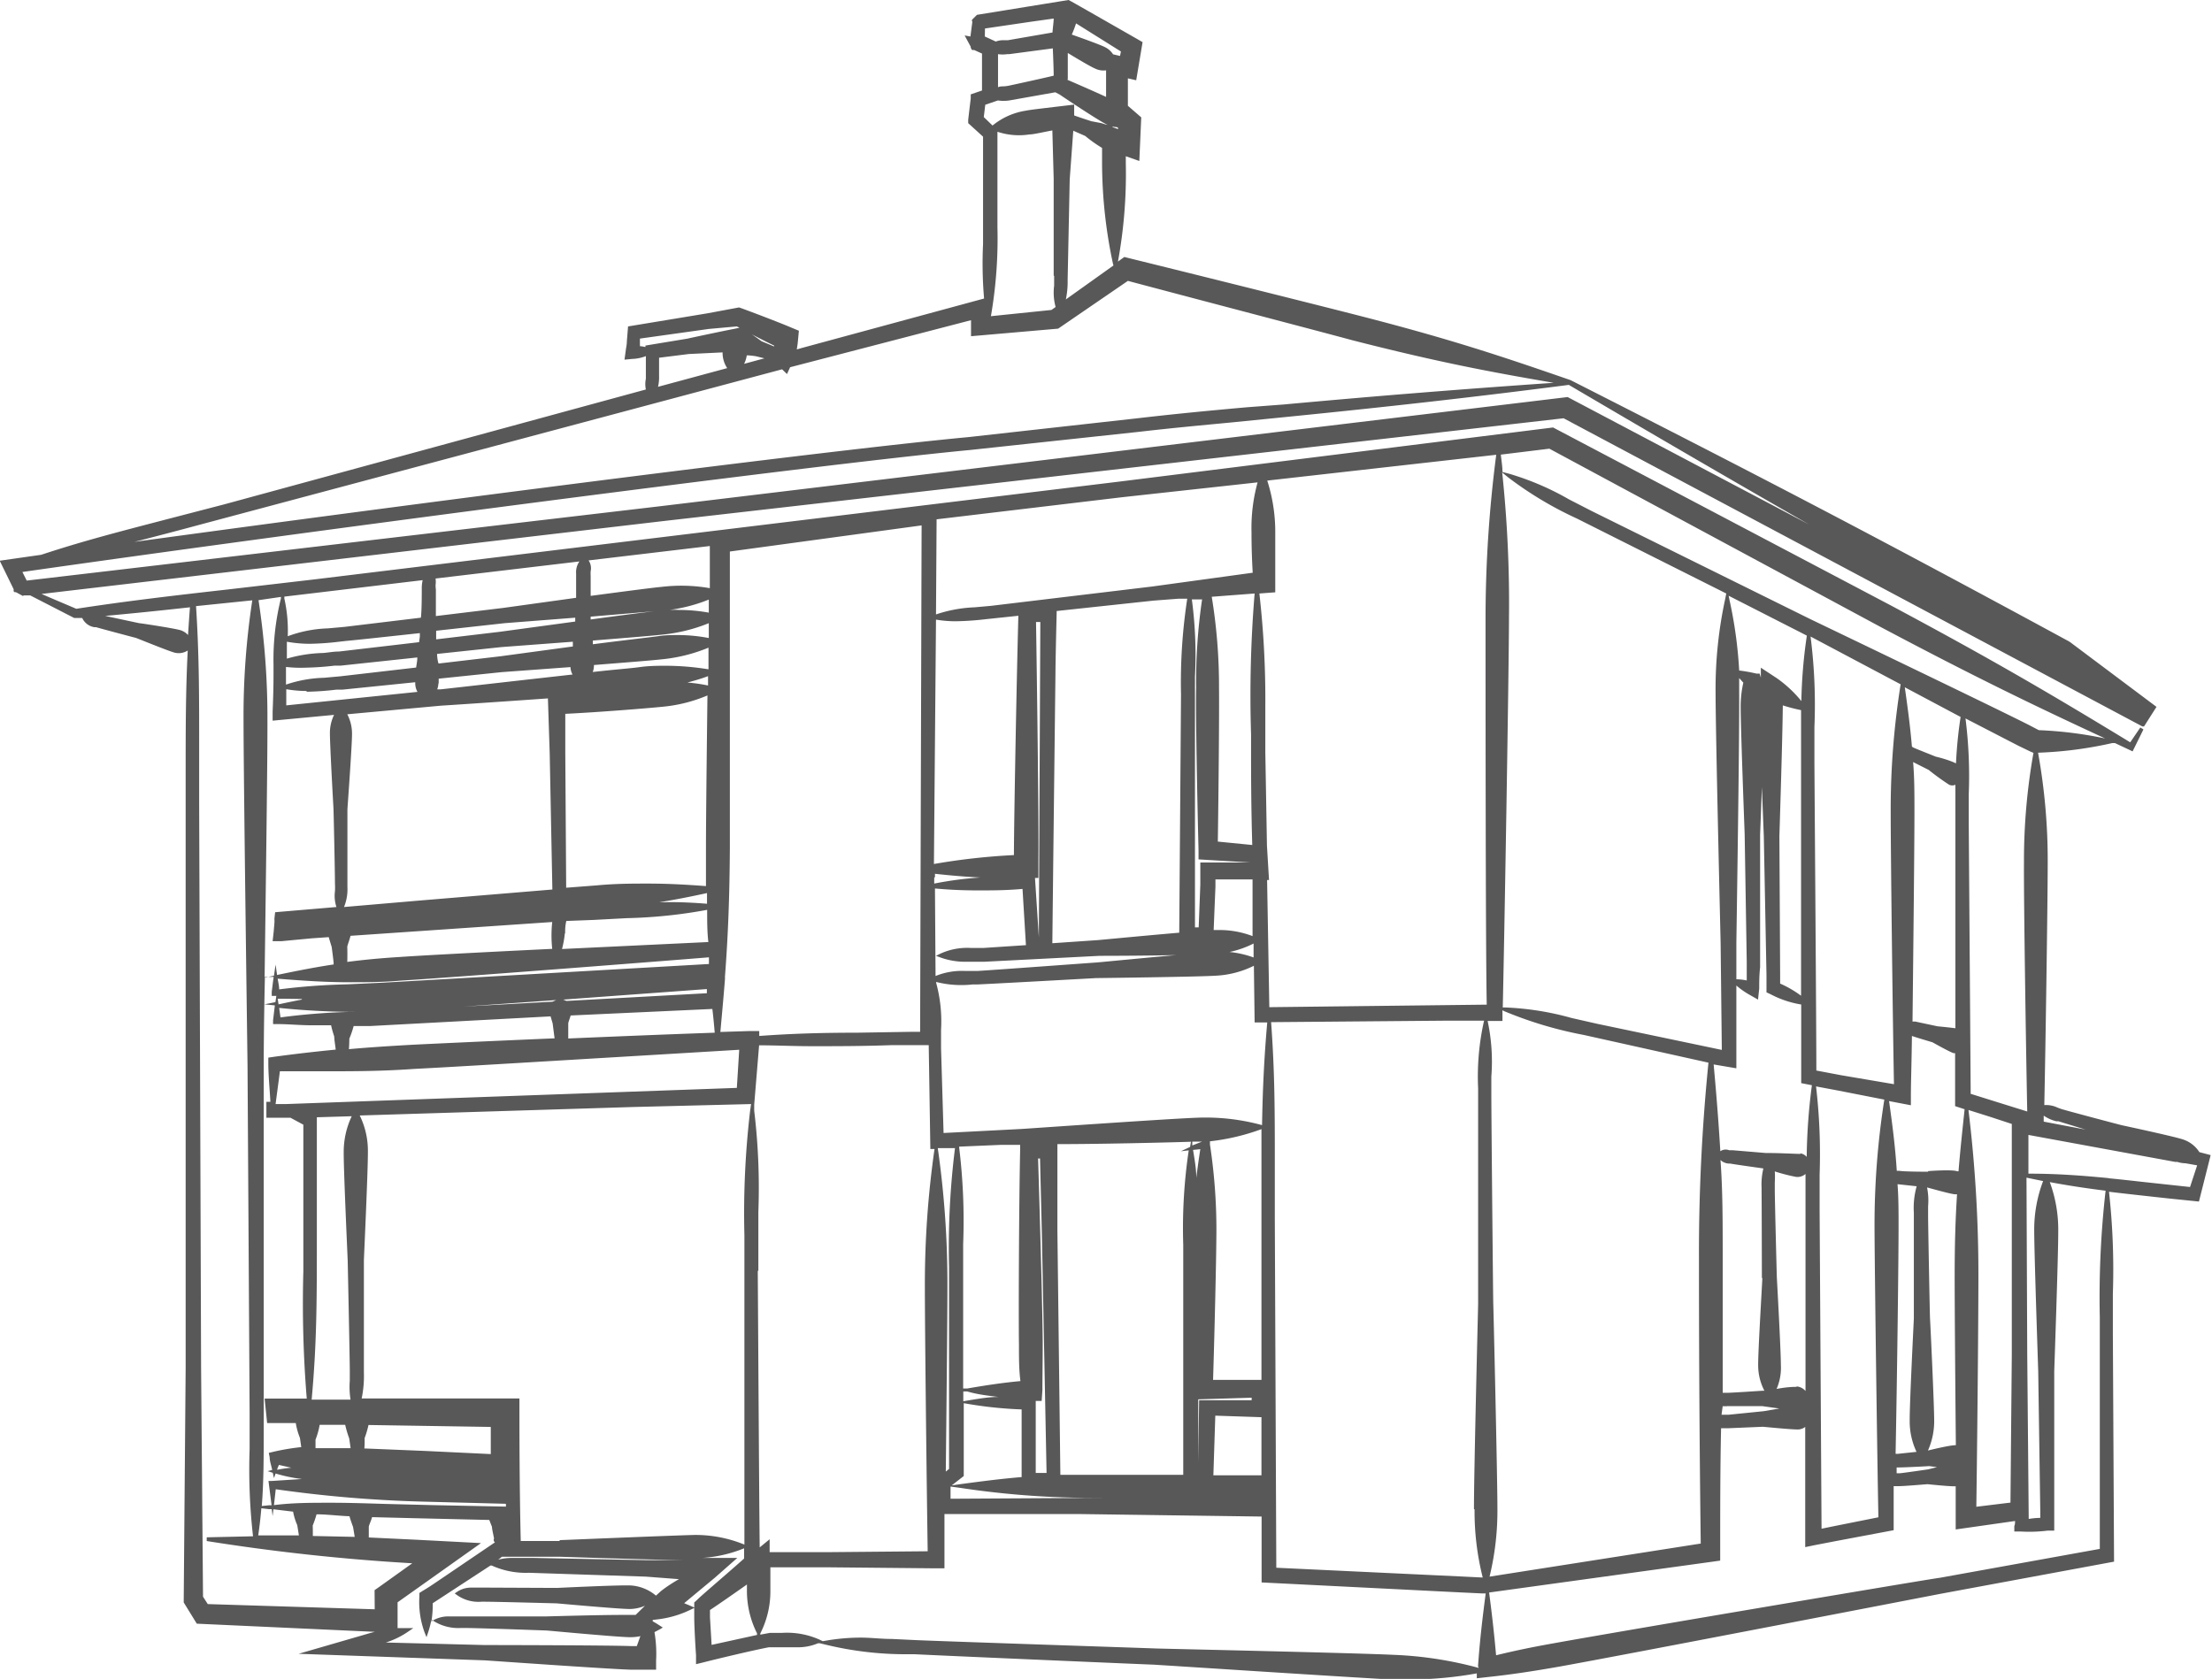 <svg xmlns="http://www.w3.org/2000/svg" viewBox="0 0 149.05 113.15"><defs><style>.cls-1{fill:#595859;}</style></defs><g id="Layer_2" data-name="Layer 2"><g id="Layer_2-2" data-name="Layer 2"><path class="cls-1" d="M148.2,77.65a2.08,2.08,0,0,0-1.15-.87c-.66-.21-3.92-.91-4.06-.94s-3.35-.88-4-1.07a3.54,3.54,0,0,1-.39-.14,1.78,1.78,0,0,0-.85-.15c.08-3.72.23-13.78.23-16.34a40.87,40.87,0,0,0-.65-7.41,26.68,26.68,0,0,0,5-.65l.18,0,1,.47.19.09.73-1.48-.21-.13-.68,1c-5.4-3.29-9.4-5.63-16.12-9.22l-22.77-12L75.49,32.45l-54.31,6.6-5.67.66c-3.72.42-6.92.79-10.37,1.32-.75-.32-1.54-.65-2.34-1l41.88-4.91,60.68-6.93,39,20.77.11,0,.84-1.32-5.83-4.37-.1-.06c-12.9-7-20.77-11.1-33.55-17.59l0,.06,0-.06c-4.57-1.58-8-2.74-14.27-4.35-2.38-.61-8.75-2.21-15.48-3.87l-.32-.08-.43.31A32.84,32.84,0,0,0,75.86,11v-.47l.91.32.13-2.94L76,7.13l0-1.85.56.13.43-2.57-.38-.22C74.23,1.26,72.78.43,72.19.1L72,0,65.83,1h0l0,0h0V1h0l-.31.31h0l0,0h0a.11.11,0,0,0,0,.15l-.13,1h0L65,2.39l.41.76h0l0,.07.05.08h0c0,.07.07.07.11.07h.07v0l.53.24c0,.5,0,1.44,0,2.49l-.76.26,0,.28s-.09.74-.17,1.43l0,.23,1,.91v5.36q0,1,0,1.89a27.51,27.51,0,0,0,.07,3.66L54,23.46l-.31.09.06-.41.08-.85-.53-.22c-.58-.25-2.26-.9-3.3-1.28l-.2-.07-2.15.4L42.32,22l-.08,1c0,.22-.05.42-.07.59l-.09.65.52-.05a2.75,2.75,0,0,0,.92-.19l0,1.13c0,.14,0,.28,0,.4a1.75,1.75,0,0,0,0,.72L15.08,34,11,35.06c-3.06.8-5.47,1.42-8.22,2.33l-2.8.4.94,1.92v.07a.11.11,0,0,0,.07.13H1l.07,0h0l.5.27,0-.05.47,0L5,41.65l.07,0,.47,0a1.08,1.08,0,0,0,.82.62l.11,0c.44.13,2.6.7,2.68.72s2.17.88,2.63,1a1.11,1.11,0,0,0,.87-.15c-.14,2.75-.14,5.28-.14,8.75V92.17l-.13,15.63V108l.88,1.43,12,.55c-.34.08-.68.19-1.07.3l-4.07,1.18,12.51.44c.09,0,8.22.58,9.85.63h.39l.6,0,.74,0,0-.62A8.64,8.64,0,0,0,44.1,110l.38-.2.18-.11-.17-.11c-.2-.13-.36-.23-.51-.31l0-.09.48-.06a6.86,6.86,0,0,0,2.07-.63l.25-.12c0,.6,0,.68,0,.68s0,.7.12,2.51l0,.6.57-.14c.82-.21,3.28-.8,4.34-1h.47c.29,0,.54,0,.78,0l.65,0a3.42,3.42,0,0,0,1.41-.27l.12,0,.46.11a22.89,22.89,0,0,0,5.26.63l.67,0c2.65.13,15.93.7,16.06.7s13.41.87,16.06,1l1.28,0a25.66,25.66,0,0,0,4.48-.41l0,.33.8-.09c1.42-.15,2.9-.37,4.67-.68,4.27-.76,25.65-4.9,25.87-4.94l11.6-2.15-.08-15.32c0-1,0-1.91,0-2.75a47.92,47.92,0,0,0-.26-6.86c1.24.15,2.55.29,4,.45l2.06.21.79-3.13ZM66,1.86Zm6.53-.27,3,1.88-.06.3L75,3.66a1.33,1.33,0,0,0-.54-.48c-.33-.17-1.56-.61-2.24-.85C72.34,2.06,72.45,1.77,72.5,1.59Zm-.58,3.72c0-.25,0-1.24,0-1.74.62.38,1.53.92,1.84,1.05a1.27,1.27,0,0,0,.74.12l0,1.79c-1-.46-2.53-1.12-2.6-1.15ZM66.37,1.92l3.06-.45L71,1.25c0,.23-.06.61-.08.94l-3,.52-.33,0a1.37,1.37,0,0,0-.49.09l-.74-.34ZM71,5.1c-.52.13-2.53.57-3,.67a2.52,2.52,0,0,1-.37.05c-.13,0-.26,0-.38.06V3.65a2.21,2.21,0,0,0,.62,0H68l2.94-.39v0S71,4.57,71,5.1ZM66.29,7.89l.1-.83.85-.29v0a2.62,2.62,0,0,0,.77,0l3.1-.55.29.15c.11.08,2.59,1.74,3.14,2a1.68,1.68,0,0,0,.74.2l.06.06V8.7L75,8.58a.35.35,0,0,0-.09-.07,2.54,2.54,0,0,0-.44-.13l-.25-.08v0l-.68-.13s-.81-.26-1.16-.39l0-.73-1.26.15c-1,.12-1.71.2-2,.26a4.65,4.65,0,0,0-2.24,1Zm8.74,10-3.21,2.29a5.79,5.79,0,0,0,.12-1.31l.14-6.78.24-3.28.8.35a9.53,9.53,0,0,0,1.14.81v1.09A32.66,32.66,0,0,0,75,17.8Zm-4,.7c0,.25,0,.47,0,.67a3.64,3.64,0,0,0,.1,1.43l-.28.2-4.08.42h0a30.67,30.67,0,0,0,.44-6l0-6.43a4.59,4.59,0,0,0,2.16.18c.26,0,.8-.13,1.54-.27L71,12.05S71,17.5,71,18.58Zm-20.65,3.8c.66.34,1.32.68,1.78.9v.06L51.32,23c-.12-.08-.66-.49-.93-.63Zm-.07,1.56c.31,0,.61.06.63.06h0l.57.14-1.37.37A1.8,1.8,0,0,0,50.32,23.94Zm-6.82-.66v.1a2.38,2.38,0,0,0-.37-.06l0-.51,4.64-.65L49.65,22l.18.09-.34.07c-.93.18-3.13.65-3.15.66ZM49,24.81l-4.66,1.26a2.86,2.86,0,0,0,.07-.74l0-1.22,2-.25,2.28-.11A1.86,1.86,0,0,0,49,24.81ZM13.7,35.3l39-10.41.33.32.21-.46,12.19-3.17v1.08l5.87-.51L76,18.93c6.55,1.74,12.76,3.36,15.12,4,5.79,1.48,9.3,2.14,13.57,2.87-6.1.42-11.75.87-18.18,1.46L84,27.45c-2.35.21-4.78.44-7.35.74L65.25,29.46c-9.65.9-38.38,4.62-56.19,7.06C10.47,36.16,12,35.76,13.7,35.3Zm-12.22,4Zm.32-.17-.29-.58c17.66-2.53,53.14-7.21,63.84-8.22L76.78,29.1c2.15-.25,4.21-.44,6.21-.63l3.6-.36c7.22-.72,12.94-1.37,19.12-2.17,6.14,3.61,11.09,6.49,16.19,9.41l-16.27-8.59L44.55,34.11Zm135.91,36.5c0-.12,0-.27,0-.44a2.55,2.55,0,0,0,.85.38l.14,0,1.83.56-2.84-.54ZM104.4,30.24l22.29,12c6.12,3.25,10.15,5.21,15.16,7.53a26.52,26.52,0,0,0-4.47-.56l-.67-.35c-2.4-1.22-14.64-7.09-14.76-7.15l-14.7-7.27-1.52-.78a18.6,18.6,0,0,0-4-1.72l-.49-.13c0-.38-.07-.77-.11-1.17Zm32.2,44.67-2.18-.68-1.63-.51-.13-18.09c0-.78,0-1.48,0-2.13a30.81,30.81,0,0,0-.22-5.08L136,50.26l.83.4.19.08h0a41.61,41.61,0,0,0-.64,7.4C136.36,60.77,136.53,71.45,136.6,74.91Zm0,16.36-.05-11.9,1.12.23a9.2,9.2,0,0,0-.6,3.32c0,1.57.27,9.43.27,9.5l.14,9.5v.38c-.38,0-.73.06-1.08.12h0l.3,0ZM133.31,86a91.86,91.86,0,0,0-.67-11.19l1.46.46,1.46.48V91.27l-.09,10-2.3.28C133.25,95.81,133.31,88.45,133.31,86Zm-1.52,11.4c-.45,0-1.83.35-1.88.36h0a4.85,4.85,0,0,0,.42-2c0-1.14-.27-6.83-.28-6.88s-.12-5.75-.13-6.88c0-.25,0-.48,0-.7a4.46,4.46,0,0,0-.07-1.27c.27.07,1.57.44,1.87.46h.15c-.11,1.68-.16,3.45-.16,5.53S131.75,93.16,131.79,97.36Zm-3.86-14.7c0-1.06,0-2-.07-2.89h0l1.29.14a5.33,5.33,0,0,0-.19,1.78V82c0,1.13,0,6.81,0,6.86s-.29,5.75-.28,6.89a4.82,4.82,0,0,0,.46,2.1l-1.23.13a1.07,1.07,0,0,1-.18,0h0C127.84,92.27,127.93,84.86,127.93,82.66Zm-.11,16.2H128c.33,0,1.91-.08,2-.09l.52.07-.6.15s-1.57.23-1.88.26a1.07,1.07,0,0,1-.18,0h-.06v-.39Zm2.1-19.93s-1.61,0-1.93-.06l-.18,0h0c-.1-1.55-.27-2.92-.52-4.7l1.47.28v-.67c0-.81.05-2.26.07-4,.34.12,1.37.42,1.39.43s1.17.66,1.42.73h.1v3.57l.37.12.27.09c-.13,1.24-.29,2.7-.41,4.18l-.09,0C131.56,78.81,130,78.92,129.92,78.93Zm-2.28,19.13Zm-1.07,4.16-3,.6-.83.17-.13-21.4c0-.91,0-1.71,0-2.46a39.54,39.54,0,0,0-.24-5.95l1.49.28,3.11.61a54.41,54.41,0,0,0-.66,8.59C126.32,85.78,126.5,98.74,126.57,102.22Zm-2.49-29.79-1.69-.32c0-2.9-.11-17.42-.13-20.72,0-.89,0-1.69,0-2.43A36.3,36.3,0,0,0,122,42.9l6.07,3.22a53.53,53.53,0,0,0-.67,8.62c0,2.82.14,14.18.22,18.33Zm-3,21c-.19,0-.65,0-1.37.14A3.56,3.56,0,0,0,120,92c0-1-.26-5.67-.27-5.87s-.13-4.89-.14-5.85c0-.22,0-.42,0-.6a5.92,5.92,0,0,0,0-.73,12.22,12.22,0,0,0,1.44.37.82.82,0,0,0,.63-.2V93.75a.87.87,0,0,0-.62-.31Zm0,.13Zm-2.33-7.45c0,.2-.29,4.9-.28,5.87a3.69,3.69,0,0,0,.42,1.71h-.12s-1.94.13-2.35.14h-.34c0-4.5,0-7.52,0-9,0-2.61,0-4.69-.15-6.69a.88.88,0,0,0,.56.24h.09c.37.07,2.19.32,2.24.33h0a4.64,4.64,0,0,0-.12,1.32v.24C118.71,81.23,118.72,86.08,118.72,86.12Zm-2.67,8.62a1.32,1.32,0,0,0,.29,0h2.39l1.14.16-1.06.18-2.38.24H116Zm5.25-17c-.29,0-1.42-.06-2.07-.06H119l-2.27-.19-.22,0a.63.63,0,0,0-.59.07c-.11-1.84-.25-3.67-.45-5.85L117,72l0-5.58a5.37,5.37,0,0,0,.88.62l.58.33.08-.74c0-.44,0-.88.06-1.44V56.26s.06-1.49.12-3.21c.07,1.8.13,3.29.13,3.31l.18,9.35c0,.34,0,.64,0,.92v.25l.28.13a6.68,6.68,0,0,0,2.06.69V73l.72.14a40.08,40.08,0,0,0-.35,4.83A.71.71,0,0,0,121.3,77.73Zm-20.08-45.9.37.3a24.37,24.37,0,0,0,4.64,2.78L116.32,40l-.07.36a28.58,28.58,0,0,0-.65,6.28c0,2.79.34,16.8.34,16.94l.08,7.18L107.62,69l-1.72-.39a19.32,19.32,0,0,0-4.46-.71h-.18c.09-3.76.41-22.19.42-26.33A83.85,83.85,0,0,0,101.22,31.83ZM119.9,56.36c0-.07.21-6.53.23-8.82a11.28,11.28,0,0,0,1.23.32c0,.78,0,1.61,0,2.56V67.11a7.18,7.18,0,0,0-1.41-.82v-.58Zm-.17-10.65L118.65,45l0,.67-.08-.27-.21,0a10.32,10.32,0,0,0-1.17-.21,29.4,29.4,0,0,0-.65-4.74l-.06-.3,5,2.55.27.14h0a34,34,0,0,0-.37,4.41A8.22,8.22,0,0,0,119.73,45.71Zm-2.54.94c0-.33,0-.64,0-.95l.28.31a7.18,7.18,0,0,0-.18,1.67c0,1.41.27,8.51.27,8.57l.14,8.58c0,.33,0,.62,0,.89s0,.24,0,.36A3.5,3.5,0,0,0,117,66V63.59C117,63.45,117.22,49.43,117.19,46.65ZM129,54.74c0-1.26,0-2.34-.09-3.38l1.05.53a16.63,16.63,0,0,0,1.38,1,.51.51,0,0,0,.42,0c0,.59,0,1.21,0,1.9V69.3c-.46-.06-1.18-.13-1.2-.13l-1.5-.32-.13,0-.06,0C128.93,63.51,129,56.84,129,54.74ZM130.45,51s-1.29-.51-1.53-.62l-.09-.06c-.11-1.3-.27-2.52-.48-4l3.76,2a29.35,29.35,0,0,0-.31,3.13C131.33,51.21,130.48,51,130.45,51ZM63.11,35l12.51-1.49,9.12-1a11.55,11.55,0,0,0-.41,3.37c0,.44,0,1.3.08,2.72l-6.78.93-10.84,1.3-1.11.1a9.26,9.26,0,0,0-2.61.48ZM80.88,77.45c-.1.65-.19,1.28-.27,1.94,0-.59-.11-1.22-.22-1.89Zm-.54-.25,0-.26H81Zm4,17v.17c-1.94,0-2.63,0-2.87,0H80.8l-.06,4.16,0-4.22Zm-2.45,1.21,3,.1H85v3.92l-3.24,0ZM81.74,93c.11-3.58.21-8,.22-9.5a38.13,38.13,0,0,0-.43-6.36l0-.22A14.73,14.73,0,0,0,85,76.1c0,1.4,0,2.88,0,4.57V93ZM80.67,75.33c-2,.07-11.77.76-11.87.76l-5.22.27-.17-5.71c0-.45,0-.86,0-1.24a9.85,9.85,0,0,0-.33-3.17l0-.06a6.88,6.88,0,0,0,2.44.17l.33,0c1.32-.06,8-.43,8-.43s6.73-.08,8.05-.16a6.51,6.51,0,0,0,2.59-.67l.05,3.82h.85c-.22,2.51-.31,4.62-.35,6.92A14.35,14.35,0,0,0,80.67,75.33Zm-.57,2.2a35.57,35.57,0,0,0-.37,6.38V99.4c-2.72,0-4.62,0-5.66,0H73.8c-.84,0-1.61,0-2.35,0l-.2-16.46V77.11c2.75,0,7.1-.1,9-.16l-.06.35-.62.29ZM63.84,86.71a64.57,64.57,0,0,0-.65-9.33l1.16,0v0a53.79,53.79,0,0,0-.4,8V99l-.22.18C63.78,94.57,63.84,88.78,63.84,86.71Zm4.82,3.93c0,.9,0,1.69.1,2.44-1.17.11-2.25.27-3.59.5l-.27,0,0-7.17c0-1,0-1.79,0-2.57a40.82,40.82,0,0,0-.27-6.51v-.05l2.81-.12,1.3,0v.33C68.66,81.24,68.63,88.57,68.66,90.64Zm-1.4,3.51c-.61,0-1.27.11-2,.23l-.35.06v-.66l.27,0C65.93,94,66.6,94.06,67.26,94.15Zm-2.32,5.33,0-4.91.35.06a27.36,27.36,0,0,0,3.55.36c0,.67,0,1.37,0,2.17l0,2.39c-1.33.11-2.58.27-4.15.48l-.56.08Zm-.88.71.66.09a59.55,59.55,0,0,0,9.08.67h.55l-10.3.06v-.81Zm6.2-9.57c0-2-.19-8.59-.31-12.54h.13L70.2,83l.32,16.27h-.73V99c0-.62,0-.92,0-1.15,0-.77,0-1.45,0-2.08,0-.44,0-.86,0-1.26v-.09l.4,0,.05-.74C70.24,92.79,70.26,91.79,70.26,90.62Zm9.2-27.76c-2.33.2-5.46.5-5.49.5l-3.06.21V63.5c.06-5.59.21-18.18.21-18.18s0-.78.08-4v-.14l6.52-.7,1.69-.13H80a37.2,37.2,0,0,0-.42,6.45Zm1.3-5.55,0,.61,3.5.21v0l-2.88,0-.5,0,0,.49c0,1,0,1,0,1l-.11,2.88h-.25V47.69c0-.77,0-1.46,0-2.09a28.4,28.4,0,0,0-.21-5.2H81a37.6,37.6,0,0,0-.4,5.92C80.56,48.05,80.67,53.69,80.76,57.31Zm3.71,6.28v.94a6.77,6.77,0,0,0-1.62-.37A6.62,6.62,0,0,0,84.47,63.59Zm-2.34-.91h-.35c.1-2.48.12-2.91.12-2.91l0-.5,2.5,0,0,3.82A6.24,6.24,0,0,0,82.13,62.68ZM84.3,49.51v1.25c0,1.19,0,3.51.08,6.19l-2.32-.23c.05-3.31.1-8.62.08-10.39a37.09,37.09,0,0,0-.49-6.11L84.54,40A83.91,83.91,0,0,0,84.3,49.51ZM69.81,41.92h.29L70,63.17h0l-.26-4h.23V57.84C70,55.23,69.87,45.64,69.81,41.92Zm-6.74-.16a7.83,7.83,0,0,0,1.37.11,19.82,19.82,0,0,0,2-.14l2.18-.23c-.1,3.55-.29,13.3-.3,16.13a44,44,0,0,0-5.39.6ZM63,59.13l0-.24h0c1,.11,2,.2,3.06.25a24.19,24.19,0,0,0-3.11.41v-.42Zm0,.75c1,.09,1.91.13,2.9.13s1.87,0,3-.1l.23,3.79-2.88.19-.81,0a4.32,4.32,0,0,0-2.11.4l-.26.13.27.1a4.9,4.9,0,0,0,1.76.3l.87,0h.33l7.8-.4s2.86,0,5.15-.05c-2.37.21-5.33.5-5.38.5s-6.7.49-8,.57l-.83,0a4.69,4.69,0,0,0-2,.34ZM48.85,66v-.18c.21-2.76.31-5.35.33-8.65,0-3,0-12.17,0-20l12.92-1.76L62,69.54h-.55l-3.69.06c-2.36,0-4.41.06-6.6.22l0-.33-.69,0-1.93.06C48.67,68.13,48.77,67,48.85,66ZM21.07,102.82a6.68,6.68,0,0,0,.26-.76c.7,0,1.43.1,2.22.13.07.27.24.72.24.72s.07.41.11.67l-2.82-.06C21.08,103.29,21.08,102.92,21.07,102.82Zm1.23-1.54c-1.34,0-2.58,0-3.84.16l.12-1.07a85.73,85.73,0,0,0,9.77.83l5.74.15v.19l-4.94-.1L26,101.36C24.68,101.32,23.5,101.28,22.3,101.28Zm-4,.17h-.16l-.5.05c.13-1.67.13-3.25.13-5.31v-1c0-3.84,0-23.16,0-23.35s0-2.6.08-6l.59,0c-.05.35-.09.7-.13,1l0,.28.31,0h0l-.06.42-.74.15.7.07-.12,1,0,.26.3,0c.75,0,1.5.08,2.3.08l1.31,0a6.85,6.85,0,0,0,.21.75c0,.2.09.74.1.89-1.33.13-2.65.28-4.13.48l-.41.06,0,.35c0,.84.09,1.71.14,2.63l-.27,0v.12h0v.71l0,.12v.12l1.47,0h.15l.87.47,0,6.36c0,1.3,0,2.46,0,3.53a79,79,0,0,0,.23,8.57H17.83L18,95.91l1.93,0a4.76,4.76,0,0,0,.28,1l.09.62a15.48,15.48,0,0,0-1.77.29l-.42.1.06.29c0,.27.11.55.17.86l-.31.08.35.11.08.36.11-.31a10.47,10.47,0,0,0,1.78.37l-2,.13-.26,0ZM20.56,45a19.64,19.64,0,0,0,2-.14l.41,0,5.15-.55c0,.23-.05.46-.08.68l-5.1.59-1.1.1a8.63,8.63,0,0,0-2.57.46c0-.29,0-.51,0-.68s0-.35,0-.51A8.66,8.66,0,0,0,20.56,45Zm-1.23-.56c0-.15,0-.29,0-.43s0-.52,0-.76a8.77,8.77,0,0,0,1.52.14,18.75,18.75,0,0,0,2-.14l.44-.05c.77-.07,2.88-.3,5-.53v.23l-.05.38-5.39.63c-.4,0-.76.08-1.1.1A9.46,9.46,0,0,0,19.33,44.39Zm1.33,2.18a18.75,18.75,0,0,0,2-.14l.41,0,4.91-.5V46a1.2,1.2,0,0,0,.15.63l-8.84.91,0-1.09A8,8,0,0,0,20.66,46.57Zm2.75,13.2v-.21c0-.83,0-5,0-5.06s.31-4.25.31-5.09a2.82,2.82,0,0,0-.32-1.32l6.31-.58c.05,0,3.68-.24,7.21-.49l.12,3.68.18,9.2-8.91.74-5.13.44A3.14,3.14,0,0,0,23.41,59.77ZM47.76,42v1a11.26,11.26,0,0,0-2.06-.2c-.4,0-.83,0-1.31.07s-2.1.25-4.44.55a2.11,2.11,0,0,1,0-.25c2.49-.2,4.07-.33,4.69-.4A11.17,11.17,0,0,0,47.76,42Zm-3-.85a11,11,0,0,0,3-.74v.88a11.08,11.08,0,0,0-2-.18C45.46,41.09,45.12,41.1,44.74,41.13Zm-15.2,4.92v-.33l4.24-.44,4.64-.34a1.11,1.11,0,0,0,.14.5c-3.93.44-8.85,1-8.9,1l-.22,0A1.29,1.29,0,0,0,29.54,46.05Zm-.09-2,4.33-.46,4.8-.36,0,.32-4.87.66-4.18.49C29.48,44.51,29.46,44.29,29.45,44.08Zm8.61,18.83c0-.24,0-.49.08-.83L40,62l2.25-.12a33.63,33.63,0,0,0,5.4-.56c0,.77,0,1.48.08,2.17l-9.86.47A6.81,6.81,0,0,0,38.06,62.91Zm6.34-2.09c1.06-.17,2.07-.37,3.22-.62,0,.24,0,.48,0,.72-.87-.07-1.68-.11-2.55-.11ZM47.71,46.2A11.46,11.46,0,0,0,46.32,46c.49-.13,1-.28,1.39-.43ZM44.9,44.87c-.55,0-1.14,0-1.79.09s-1.56.15-3.17.33a1.23,1.23,0,0,0,.08-.38v-.09c2.38-.19,3.91-.31,4.53-.38a11,11,0,0,0,3.19-.79l0,1.46A18,18,0,0,0,44.9,44.87Zm-5.1-3.12v-.19l4.26-.36C43.28,41.29,41.85,41.47,39.8,41.75Zm4.87,5.88a10.09,10.09,0,0,0,3-.76c-.06,4.87-.1,8.61-.1,10.26,0,.95,0,1.8,0,2.59-1.19-.09-2.49-.17-3.94-.17-1,0-2.12,0-3.4.12l-2.08.16-.06-9.14,0-2.58C40.37,48,43.7,47.73,44.67,47.63Zm-5.91-5.81v.07l-5.08.69-4.29.51c0-.13,0-.2,0-.2v-.38L34,42l4.76-.37Zm-15.36,22c0-.09.15-.46.22-.75l13.59-.93a8.43,8.43,0,0,0,0,1.81c-3.12.15-8.46.42-10.31.55-1.31.08-2.43.19-3.5.33C23.41,64.58,23.41,64,23.4,63.82Zm.22,2.38c1,0,2.13,0,3.39-.11,3.33-.2,17.69-1.32,20.76-1.57l0,.45-22,1.26-2.36.11a44,44,0,0,0-4.6.34c0-.23-.06-.47-.1-.72C20.58,66.11,22,66.2,23.62,66.2ZM23.43,85c0,.06.13,6.1.14,7.3,0,.28,0,.52,0,.75a5.43,5.43,0,0,0,.05,1.28H21c.34-3.73.35-6.52.35-10.72V75.3l2.35-.07a5.63,5.63,0,0,0-.54,2.43C23.15,78.86,23.43,84.91,23.43,85Zm.19,12.6-1.61,0h-.75c0-.24,0-.5,0-.57a5.25,5.25,0,0,0,.28-1l1.72,0a7.15,7.15,0,0,0,.27.91S23.58,97.28,23.62,97.56ZM19.27,74.41l-.7,0c.1-.77.2-1.5.29-2.21,1.1,0,2.13,0,3.14,0,1.81,0,3.69,0,5.93-.16,2.42-.12,9-.52,14.88-.87l7-.42-.16,2.57ZM23.54,70a6.51,6.51,0,0,0,.29-.85l1.14,0L37.1,68.5l.14.48s.1.79.13,1c-3.79.16-7.69.34-9.53.43-1.6.09-3,.18-4.33.3C23.53,70.52,23.54,70.09,23.54,70ZM18.9,68.57l-.09-.64a52.19,52.19,0,0,0,5.46.27l-.75,0A44.34,44.34,0,0,0,18.9,68.57Zm12.35-.73,6.23-.44-.25.11Zm6.7-.47,9.68-.71v.28l-9.46.52Zm-17.61,0c-.54.1-1.06.21-1.57.32l-.06-.38C19.25,67.31,19.79,67.32,20.34,67.33Zm-.71,31.55a7.5,7.5,0,0,0-.95.14c0-.11.08-.22.11-.33Zm4.94-2a6.13,6.13,0,0,0,.26-.88l8.24.13,0,1.83-4.39-.21-4.13-.17C24.58,97.35,24.57,97,24.57,96.9Zm9.25,8h3.9c.06,0,6,.2,8.37.23l-2.53,0L36,105l-.78,0c-.26,0-.5,0-.73,0a3.36,3.36,0,0,0-.92.12Zm3.89-1.06-2.62,0C35,100.3,35,96,35,94.77v-.52l-10.63,0a7.37,7.37,0,0,0,.15-1.75v-.28c0-1.2,0-7.24,0-7.29s.28-6.11.27-7.31a5.41,5.41,0,0,0-.55-2.44l18.37-.57,8-.2-.06.41a59.16,59.16,0,0,0-.39,8.44v20.84a8.71,8.71,0,0,0-3.34-.65h0C45.17,103.49,37.79,103.8,37.71,103.8ZM48.16,69.6c-3.17.11-7.08.27-9.87.39,0-.27,0-.89,0-1s.1-.31.16-.55L48,68C48.06,68.49,48.11,69,48.16,69.6Zm-.33-32.8,0,2.84a11.21,11.21,0,0,0-3.22-.09c-.64.06-2.25.27-4.81.61,0-.58,0-1.14,0-1.35a2.69,2.69,0,0,1,0-.31.94.94,0,0,0-.14-.73ZM29.35,39.43a1.62,1.62,0,0,0,0-.44l9.69-1.15a1.28,1.28,0,0,0-.22.82v.13c0,.23,0,.87,0,1.5l-4.9.68-4.55.55c0-.73,0-1.52,0-1.78A3,3,0,0,1,29.35,39.43Zm-.87-.33a2.43,2.43,0,0,0-.06.49v.12c0,.33,0,1.45-.06,1.92l-5.15.62-1.11.1a8.52,8.52,0,0,0-2.71.53,9.88,9.88,0,0,0-.23-2.54l0-.13Zm-9.55,1.13,0,.1a17.09,17.09,0,0,0-.5,4.46l0,.56c0,.43,0,1.21-.06,2.62l0,.6,4.14-.39a2.77,2.77,0,0,0-.28,1.22c0,.84.23,4.92.24,5.08s.1,4.24.1,5.08a4.21,4.21,0,0,1,0,.51,2.39,2.39,0,0,0,.1,1.06l-4.13.35-.05.44a1.78,1.78,0,0,1,0,.3h0l-.05.59-.07.62.62,0L21,63.24l1.15-.08c.09.31.2.66.2.66s.12.9.13,1.07V65c-1.25.19-2.43.42-3.81.71l-.1-.7-.11.75-.63.13c.08-6.06.2-14.85.19-17.31a52.2,52.2,0,0,0-.6-8.13Zm-1.32,61.42.5.06.2,0,.06.47.05-.46,1.33.16a4.07,4.07,0,0,0,.28.91s.07.43.11.69h-.41l-2.33,0C17.49,102.87,17.56,102.25,17.61,101.65ZM12.67,42.8a1.14,1.14,0,0,0-.52-.33C11.7,42.34,9.47,42,9.38,42l-2.29-.49c1.75-.16,3.55-.34,5.71-.58C12.75,41.57,12.71,42.18,12.67,42.8Zm12.58,65.66L14,108.11l-.32-.5-.13-15.44-.13-38c0-1.45,0-2.75,0-4,0-3.36,0-6-.21-9.32L17,40.46a51.6,51.6,0,0,0-.59,8.08c0,3.84.27,23.16.27,23.35s.12,19.51.14,23.35c0,.89,0,1.69,0,2.43a39.75,39.75,0,0,0,.23,5.87l-3.12.07v.25a139.25,139.25,0,0,0,13.85,1.5l-2.21,1.58-.33.23Zm17.66,2.48-.4,0c-1.62-.06-9.78-.07-9.86-.07L26,110.7a5.65,5.65,0,0,0,1.54-.76l.31-.21-.37,0h-.69l0-1.74L32.41,104,28,103.77l-3.15-.15c0-.23,0-.61,0-.71s.16-.42.22-.66l2.79.07,5.11.12c.08.22.18.46.18.46h0c0,.18.13.69.14.79s0,0,0,0a.21.21,0,0,0,0,.19.19.19,0,0,0,.06.07l-4.1,2.78c-.28.19-.53.35-.77.49l-.22.14v.23a5.93,5.93,0,0,0,.35,2.43l.13.32.11-.33a6.28,6.28,0,0,0,.22-.85l.13.08a3.13,3.13,0,0,0,1.86.48h.23c.92,0,5.5.17,5.54.17s4.63.43,5.54.45h.09a3,3,0,0,0,.69-.07Zm1.62-3.7-.33.3a2.91,2.91,0,0,0-1.79-.69h-.22c-1.14,0-4.63.17-4.66.17L33,107h-.3c-.18,0-.35,0-.5,0l-.41,0a1.68,1.68,0,0,0-1,.29l-.15.1.15.11a2.5,2.5,0,0,0,1.65.45h.2c.8,0,4.83.11,4.86.11s4.07.37,4.87.38h0a2.58,2.58,0,0,0,1.09-.22l-.63.62-.46,0h-.52c-1.49,0-5,.1-5,.1l-5.55,0-.57,0-.5,0a2.06,2.06,0,0,0-1.05.27l-.11.07a7.28,7.28,0,0,0,.09-1.23l3.89-2.54.08,0a5.57,5.57,0,0,0,2.52.49l7.88.26,2.22.17C45.12,106.79,44.73,107.08,44.53,107.24Zm-2.13,1.07h0ZM47,107.8l-.22.2,0,.24v.1l-.25-.11-.43-.18,2.07-1.72L49.68,105l-2.36,0a9,9,0,0,0,2.82-.65v.69C48.86,106.18,47.25,107.54,47,107.8Zm.95,3.06L47.84,109s0-.07,0-.49c.52-.34,1.61-1.1,2.49-1.72v.45a6.36,6.36,0,0,0,.68,2.84l0,.11Zm3.15-25.21V84.38c0-1,0-1.87,0-2.69a43.66,43.66,0,0,0-.28-6.83l0-.41.33-4c1.15,0,2.29.06,3.58.06,1.62,0,3.34,0,5.32-.07l2.53,0,.11,7h.28a64.43,64.43,0,0,0-.65,9.32c0,2.68.11,12.54.19,17.79l-6.74.06H51.86l0-.87-.67.55C51.15,100.62,51.09,90.08,51.06,85.65Zm48.53,26.69v.07a25.43,25.43,0,0,0-5.73-.88c-2.64-.13-15.94-.42-16.07-.43s-13.42-.45-16.07-.56l-1.67-.08c-.75,0-1.4-.09-2.06-.09a13.61,13.61,0,0,0-2.23.18l-.36.06-.23-.11a5.37,5.37,0,0,0-2.51-.45l-.82,0-.65.12,0-.08a6.23,6.23,0,0,0,.68-2.84c0-.27,0-.82,0-1.62h3.8l7.35.07h.58v-.6c0-.86,0-1.91,0-3.06h9l12.37.17v4.44l13.36.67,1.48.07h.06l.2,0C99.87,109.22,99.7,110.72,99.59,112.34Zm-.27-10.62a18.24,18.24,0,0,0,.55,4.6h0l-1.43-.07L86,105.66l-.1-23.47c0-1.41,0-2.67,0-3.83,0-3.39,0-6.07-.25-9.47l11.74-.1H100v0a17.15,17.15,0,0,0-.4,4.57V74c0,2.29,0,13.77,0,13.88S99.31,99.44,99.32,101.72ZM85.53,67.88l-.15-8.57h.13L85.37,57h0l-.11-6.3c0-1.14,0-2.17,0-3.12A63.1,63.1,0,0,0,84.86,40l1.07-.08V38.46c0-1.38,0-2.22,0-2.65a11.3,11.3,0,0,0-.54-3.42l15.43-1.74a85.71,85.71,0,0,0-.72,10.89c0,4.21,0,22.2.08,26.17Zm14.71.93v0h1v-.53a1.28,1.28,0,0,1,0-.19l.12.06a26.67,26.67,0,0,0,5.35,1.6l8.41,1.87a128.76,128.76,0,0,0-.64,13.23c0,2.47,0,9.64.12,19.18l-14.23,2.23a18.8,18.8,0,0,0,.53-4.51c0-2.28-.27-13.76-.28-13.88s-.12-11.59-.13-13.88c0-.53,0-1,0-1.44A13,13,0,0,0,100.24,68.81Zm41.25,20v15.58l-10.79,1.95c-.22,0-21.7,3.63-26,4.41-1.47.26-2.71.52-3.89.81-.12-1.35-.26-2.63-.47-4.23l15-2.07.57-.08v-.58c0-2.77,0-5.64.06-8.34h.44l2.37-.1c.08,0,2,.2,2.42.18a.85.85,0,0,0,.44-.17v8.1l.63-.13,1.45-.28,3.88-.73,0-.45c0-.5,0-1.39,0-2.52H128c.32,0,1.84-.13,1.88-.13s1.5.16,1.9.14l0,2.91,4-.57c0,.12,0,.23-.05.34l0,.37.46,0a9.87,9.87,0,0,0,1.77-.06l.46,0V92.43c0-.08.28-7.94.27-9.51a9.24,9.24,0,0,0-.57-3.25c1.28.24,2.49.42,3.76.58A63.71,63.71,0,0,0,141.49,88.79ZM147.57,80h0l-3.15-.34c-.82-.09-1.59-.18-2.34-.25l0-.19,0,.18c-1.77-.17-3.44-.3-5.4-.3h0l0-2.61,9.9,1.82.14,0a1.79,1.79,0,0,0,.54.09l.79.14Z"/></g></g></svg>